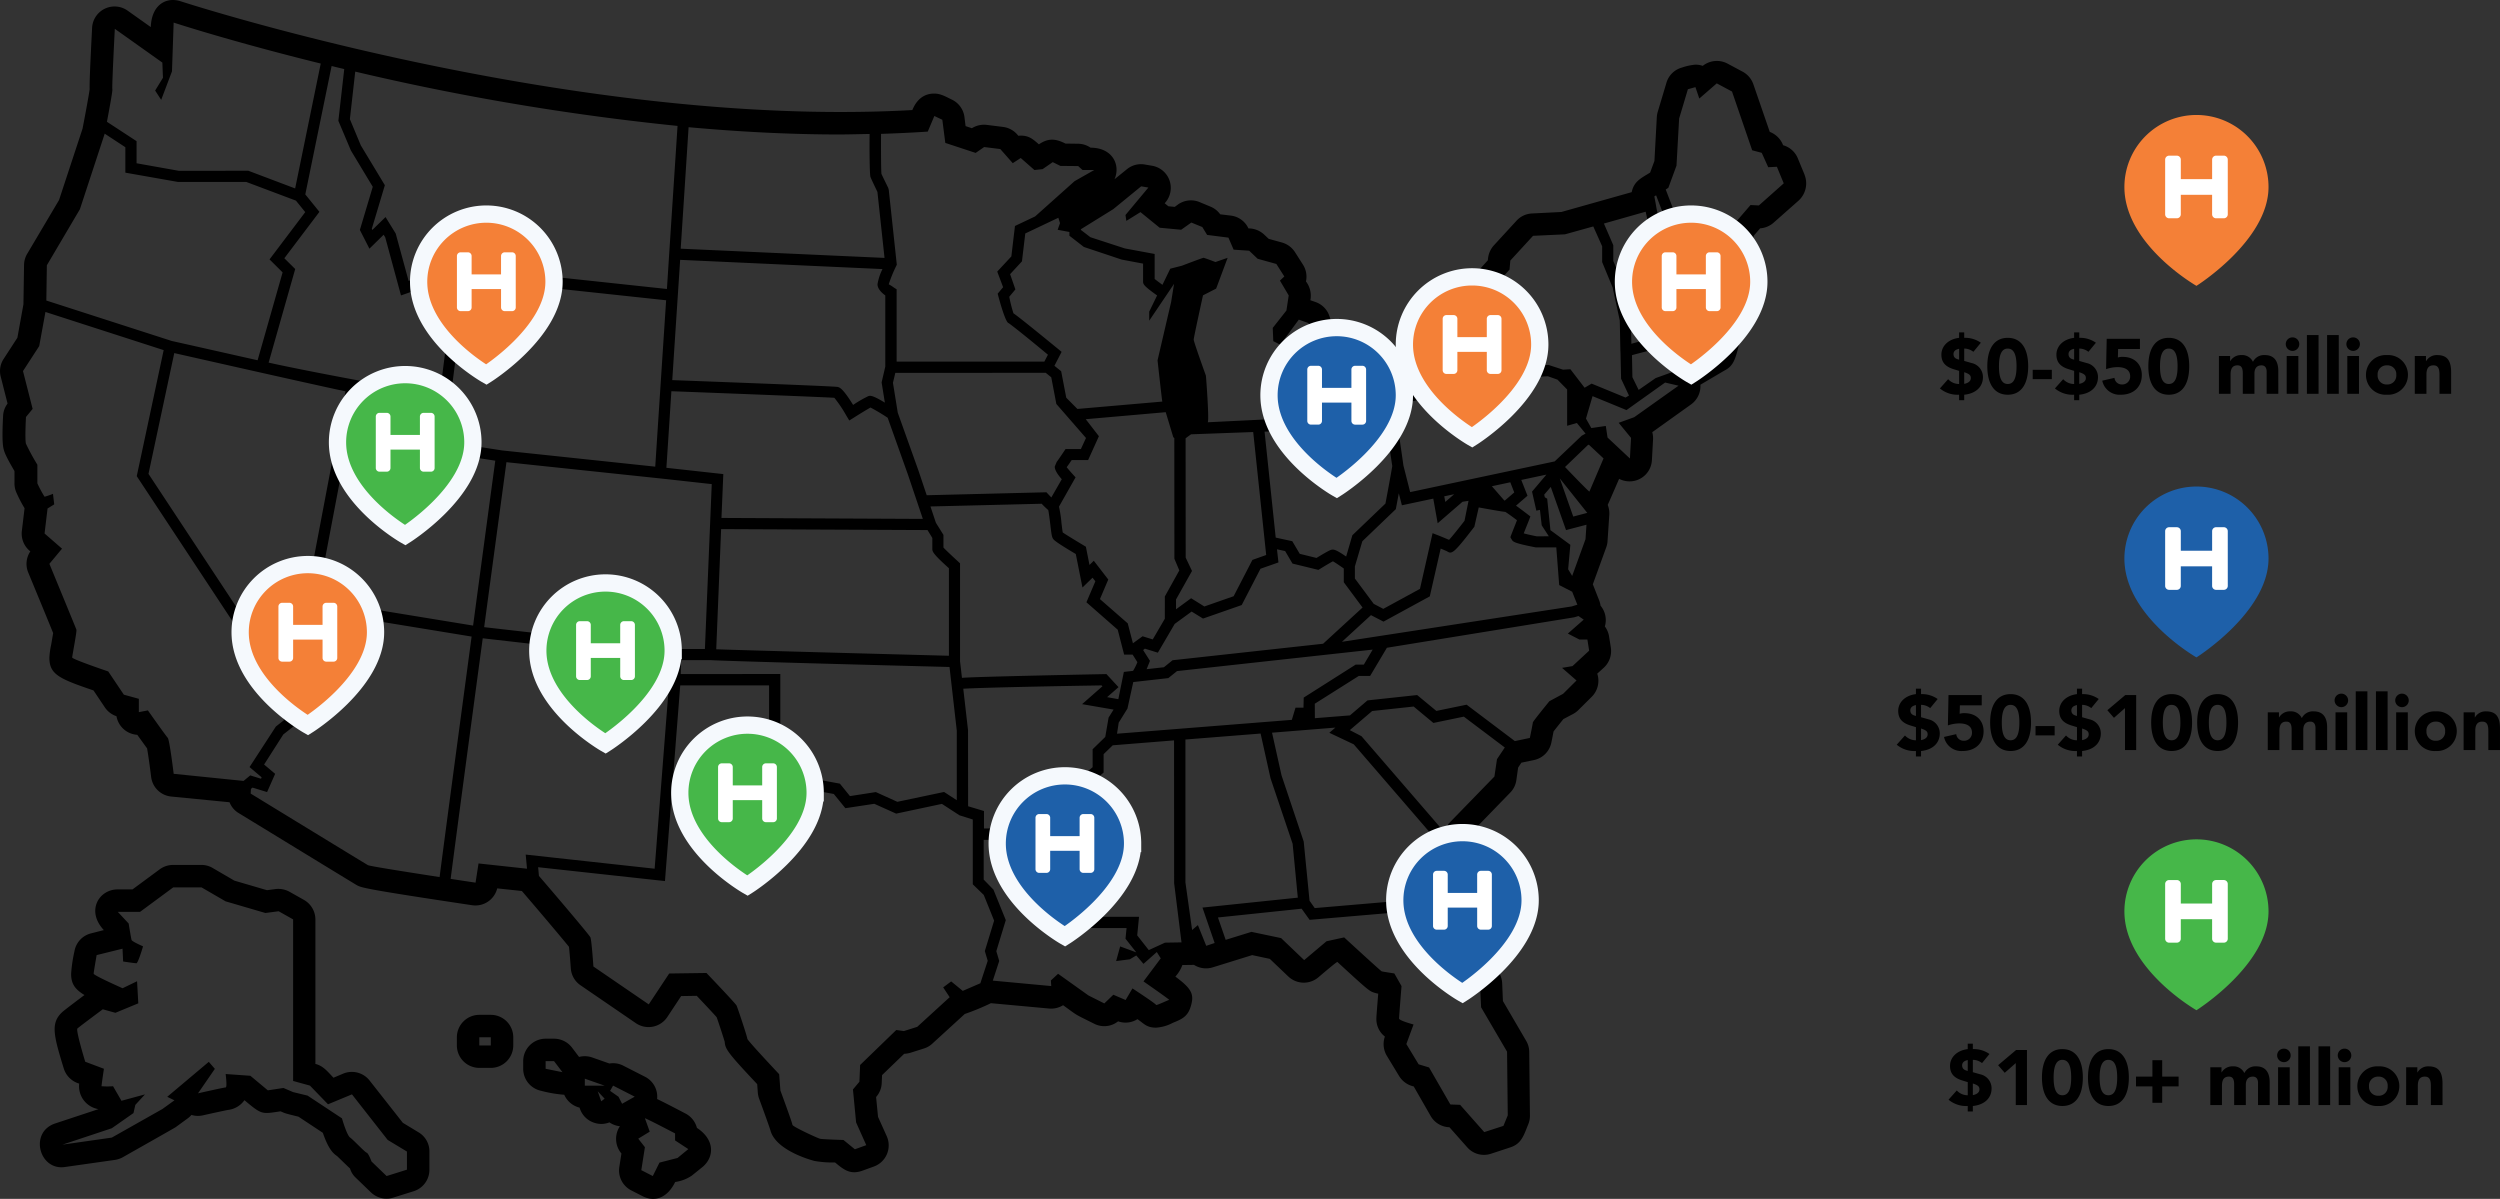 <svg xmlns="http://www.w3.org/2000/svg" width="578.986" height="277.652" viewBox="0 0 578.986 277.652">
  <rect x="0" y="0" width="578.986" height="277.652" fill="#333333" stroke="none"/>
  <g id="map" transform="translate(-810 -2715.073)">
    <path id="Path_22017" data-name="Path 22017" d="M.27-1.242A6.387,6.387,0,0,0,4.716.216v1.26H5.9V.216c2.718-.27,4.338-1.854,4.338-4.068A3.319,3.319,0,0,0,7.6-7.128L5.9-7.614v-2.862a3.435,3.435,0,0,1,2.124.756l1.728-2.106A6.321,6.321,0,0,0,5.9-12.96v-1.26H4.716v1.26c-2.5.306-4.1,1.908-4.1,3.888,0,1.764.918,2.79,2.862,3.384l1.242.378v3.042A3.43,3.43,0,0,1,2.178-3.384ZM5.9-5c1.242.414,1.53.72,1.53,1.368,0,.666-.54,1.134-1.53,1.332ZM3.42-9.2c0-.612.414-1.044,1.3-1.224V-7.9C4.41-8.01,3.42-8.118,3.42-9.2ZM15.984-12.96c-3.078,0-4.734,2.448-4.734,6.588,0,4.1,1.638,6.588,4.734,6.588s4.734-2.448,4.734-6.588C20.718-10.494,19.08-12.96,15.984-12.96ZM13.95-6.372c0-2.862.72-4.1,2.016-4.1,1.35,0,2.052,1.224,2.052,4.1,0,2.862-.7,4.1-2.034,4.1C14.67-2.268,13.95-3.492,13.95-6.372Zm12.24.81H21.762V-3.4H26.19Zm.72,4.32A6.387,6.387,0,0,0,31.356.216v1.26h1.188V.216c2.718-.27,4.338-1.854,4.338-4.068a3.319,3.319,0,0,0-2.646-3.276l-1.692-.486v-2.862a3.435,3.435,0,0,1,2.124.756L36.4-11.826a6.321,6.321,0,0,0-3.852-1.134v-1.26H31.356v1.26c-2.5.306-4.1,1.908-4.1,3.888,0,1.764.918,2.79,2.862,3.384l1.242.378v3.042a3.43,3.43,0,0,1-2.538-1.116ZM32.544-5c1.242.414,1.53.72,1.53,1.368,0,.666-.54,1.134-1.53,1.332ZM30.06-9.2c0-.612.414-1.044,1.3-1.224V-7.9C31.05-8.01,30.06-8.118,30.06-9.2ZM46.6-12.744H38.9l-.144,7.038A8.124,8.124,0,0,1,41.4-6.174c1.89,0,2.934.738,2.934,2.106a1.819,1.819,0,0,1-1.89,1.908A1.7,1.7,0,0,1,40.7-3.69l-2.826.648a4.093,4.093,0,0,0,4.3,3.258c2.9,0,4.86-1.764,4.86-4.554,0-2.484-1.674-4.212-4.428-4.212a3.361,3.361,0,0,0-1.116.144l.054-1.962H46.6Zm6.678-.216c-3.078,0-4.734,2.448-4.734,6.588,0,4.1,1.638,6.588,4.734,6.588s4.734-2.448,4.734-6.588C58.014-10.494,56.376-12.96,53.28-12.96ZM51.246-6.372c0-2.862.72-4.1,2.016-4.1,1.35,0,2.052,1.224,2.052,4.1,0,2.862-.7,4.1-2.034,4.1C51.966-2.268,51.246-3.492,51.246-6.372ZM67.59,0V-4.446c0-1.53.54-2.142,1.62-2.142.774,0,1.206.468,1.206,1.8V0h2.7V-4.68c0-1.17.522-1.908,1.638-1.908.792,0,1.188.558,1.188,1.458V0h2.7V-5.256c0-2.376-1.008-3.708-3.1-3.708A2.844,2.844,0,0,0,72.774-7.4a2.744,2.744,0,0,0-2.7-1.566,2.853,2.853,0,0,0-2.556,1.4h-.036V-8.748H64.89V0ZM81.936-13.068A1.556,1.556,0,0,0,80.37-11.5a1.579,1.579,0,0,0,1.566,1.566A1.567,1.567,0,0,0,83.5-11.5,1.567,1.567,0,0,0,81.936-13.068Zm1.35,4.32h-2.7V0h2.7Zm4.68-4.86h-2.7V0h2.7Zm4.68,0h-2.7V0h2.7Zm3.33.54A1.556,1.556,0,0,0,94.41-11.5a1.579,1.579,0,0,0,1.566,1.566A1.567,1.567,0,0,0,97.542-11.5,1.567,1.567,0,0,0,95.976-13.068Zm1.35,4.32h-2.7V0h2.7Zm6.48-.216a4.565,4.565,0,0,0-4.86,4.59,4.554,4.554,0,0,0,4.86,4.59,4.585,4.585,0,0,0,4.86-4.59A4.565,4.565,0,0,0,103.806-8.964Zm-2.16,4.59a2.06,2.06,0,0,1,2.142-2.214,2.042,2.042,0,0,1,2.178,2.214,2.046,2.046,0,0,1-2.16,2.214A2.055,2.055,0,0,1,101.646-4.374ZM112.95,0V-4.446c0-1.494.54-2.142,1.62-2.142.936,0,1.4.54,1.4,2.088V0h2.7V-4.95c0-2.88-1.026-4.014-3.24-4.014a2.833,2.833,0,0,0-2.556,1.4h-.036V-8.748H110.25V0Z" transform="translate(1259 2806.274)"/>
    <path id="Path_22018" data-name="Path 22018" d="M.27-1.242A6.387,6.387,0,0,0,4.716.216v1.26H5.9V.216c2.718-.27,4.338-1.854,4.338-4.068A3.319,3.319,0,0,0,7.6-7.128L5.9-7.614v-2.862a3.435,3.435,0,0,1,2.124.756l1.728-2.106A6.321,6.321,0,0,0,5.9-12.96v-1.26H4.716v1.26c-2.5.306-4.1,1.908-4.1,3.888,0,1.764.918,2.79,2.862,3.384l1.242.378v3.042A3.43,3.43,0,0,1,2.178-3.384ZM5.9-5c1.242.414,1.53.72,1.53,1.368,0,.666-.54,1.134-1.53,1.332ZM3.42-9.2c0-.612.414-1.044,1.3-1.224V-7.9C4.41-8.01,3.42-8.118,3.42-9.2Zm16.542-3.546h-7.7l-.144,7.038a8.124,8.124,0,0,1,2.646-.468c1.89,0,2.934.738,2.934,2.106A1.819,1.819,0,0,1,15.8-2.16a1.7,1.7,0,0,1-1.746-1.53l-2.826.648a4.093,4.093,0,0,0,4.3,3.258c2.9,0,4.86-1.764,4.86-4.554,0-2.484-1.674-4.212-4.428-4.212a3.361,3.361,0,0,0-1.116.144l.054-1.962h5.058Zm6.678-.216c-3.078,0-4.734,2.448-4.734,6.588,0,4.1,1.638,6.588,4.734,6.588s4.734-2.448,4.734-6.588C31.374-10.494,29.736-12.96,26.64-12.96ZM24.606-6.372c0-2.862.72-4.1,2.016-4.1,1.35,0,2.052,1.224,2.052,4.1,0,2.862-.7,4.1-2.034,4.1C25.326-2.268,24.606-3.492,24.606-6.372Zm12.24.81H32.418V-3.4h4.428Zm.72,4.32A6.387,6.387,0,0,0,42.012.216v1.26H43.2V.216c2.718-.27,4.338-1.854,4.338-4.068a3.319,3.319,0,0,0-2.646-3.276L43.2-7.614v-2.862a3.435,3.435,0,0,1,2.124.756l1.728-2.106A6.321,6.321,0,0,0,43.2-12.96v-1.26H42.012v1.26c-2.5.306-4.1,1.908-4.1,3.888,0,1.764.918,2.79,2.862,3.384l1.242.378v3.042a3.43,3.43,0,0,1-2.538-1.116ZM43.2-5c1.242.414,1.53.72,1.53,1.368,0,.666-.54,1.134-1.53,1.332ZM40.716-9.2c0-.612.414-1.044,1.3-1.224V-7.9C41.706-8.01,40.716-8.118,40.716-9.2Zm15.012-3.546h-2.52L49.05-9.234,50.58-7.47l2.556-2.25V0h2.592Zm8.208-.216c-3.078,0-4.734,2.448-4.734,6.588,0,4.1,1.638,6.588,4.734,6.588S68.67-2.232,68.67-6.372C68.67-10.494,67.032-12.96,63.936-12.96ZM61.9-6.372c0-2.862.72-4.1,2.016-4.1,1.35,0,2.052,1.224,2.052,4.1,0,2.862-.7,4.1-2.034,4.1C62.622-2.268,61.9-3.492,61.9-6.372Zm12.69-6.588c-3.078,0-4.734,2.448-4.734,6.588,0,4.1,1.638,6.588,4.734,6.588s4.734-2.448,4.734-6.588C79.326-10.494,77.688-12.96,74.592-12.96ZM72.558-6.372c0-2.862.72-4.1,2.016-4.1,1.35,0,2.052,1.224,2.052,4.1,0,2.862-.7,4.1-2.034,4.1C73.278-2.268,72.558-3.492,72.558-6.372ZM88.9,0V-4.446c0-1.53.54-2.142,1.62-2.142.774,0,1.206.468,1.206,1.8V0h2.7V-4.68c0-1.17.522-1.908,1.638-1.908.792,0,1.188.558,1.188,1.458V0h2.7V-5.256c0-2.376-1.008-3.708-3.1-3.708A2.844,2.844,0,0,0,94.086-7.4a2.744,2.744,0,0,0-2.7-1.566,2.853,2.853,0,0,0-2.556,1.4h-.036V-8.748H86.2V0Zm14.346-13.068a1.556,1.556,0,0,0-1.566,1.566,1.579,1.579,0,0,0,1.566,1.566,1.567,1.567,0,0,0,1.566-1.566A1.567,1.567,0,0,0,103.248-13.068Zm1.35,4.32h-2.7V0h2.7Zm4.68-4.86h-2.7V0h2.7Zm4.68,0h-2.7V0h2.7Zm3.33.54a1.556,1.556,0,0,0-1.566,1.566,1.579,1.579,0,0,0,1.566,1.566,1.567,1.567,0,0,0,1.566-1.566A1.567,1.567,0,0,0,117.288-13.068Zm1.35,4.32h-2.7V0h2.7Zm6.48-.216a4.565,4.565,0,0,0-4.86,4.59,4.554,4.554,0,0,0,4.86,4.59,4.585,4.585,0,0,0,4.86-4.59A4.565,4.565,0,0,0,125.118-8.964Zm-2.16,4.59A2.06,2.06,0,0,1,125.1-6.588a2.042,2.042,0,0,1,2.178,2.214,2.046,2.046,0,0,1-2.16,2.214A2.055,2.055,0,0,1,122.958-4.374ZM134.262,0V-4.446c0-1.494.54-2.142,1.62-2.142.936,0,1.4.54,1.4,2.088V0h2.7V-4.95c0-2.88-1.026-4.014-3.24-4.014a2.833,2.833,0,0,0-2.556,1.4h-.036V-8.748h-2.592V0Z" transform="translate(1249 2888.787)"/>
    <path id="Path_22019" data-name="Path 22019" d="M.27-1.242A6.387,6.387,0,0,0,4.716.216v1.26H5.9V.216c2.718-.27,4.338-1.854,4.338-4.068A3.319,3.319,0,0,0,7.6-7.128L5.9-7.614v-2.862a3.435,3.435,0,0,1,2.124.756l1.728-2.106A6.321,6.321,0,0,0,5.9-12.96v-1.26H4.716v1.26c-2.5.306-4.1,1.908-4.1,3.888,0,1.764.918,2.79,2.862,3.384l1.242.378v3.042A3.43,3.43,0,0,1,2.178-3.384ZM5.9-5c1.242.414,1.53.72,1.53,1.368,0,.666-.54,1.134-1.53,1.332ZM3.42-9.2c0-.612.414-1.044,1.3-1.224V-7.9C4.41-8.01,3.42-8.118,3.42-9.2Zm15.012-3.546h-2.52l-4.158,3.51,1.53,1.764L15.84-9.72V0h2.592Zm8.208-.216c-3.078,0-4.734,2.448-4.734,6.588,0,4.1,1.638,6.588,4.734,6.588s4.734-2.448,4.734-6.588C31.374-10.494,29.736-12.96,26.64-12.96ZM24.606-6.372c0-2.862.72-4.1,2.016-4.1,1.35,0,2.052,1.224,2.052,4.1,0,2.862-.7,4.1-2.034,4.1C25.326-2.268,24.606-3.492,24.606-6.372ZM37.3-12.96c-3.078,0-4.734,2.448-4.734,6.588,0,4.1,1.638,6.588,4.734,6.588S42.03-2.232,42.03-6.372C42.03-10.494,40.392-12.96,37.3-12.96ZM35.262-6.372c0-2.862.72-4.1,2.016-4.1,1.35,0,2.052,1.224,2.052,4.1,0,2.862-.7,4.1-2.034,4.1C35.982-2.268,35.262-3.492,35.262-6.372ZM43.686-4.32h3.8v3.8h2.268v-3.8h3.8V-6.588h-3.8v-3.8H47.484v3.8h-3.8ZM63.594,0V-4.446c0-1.53.54-2.142,1.62-2.142.774,0,1.206.468,1.206,1.8V0h2.7V-4.68c0-1.17.522-1.908,1.638-1.908.792,0,1.188.558,1.188,1.458V0h2.7V-5.256c0-2.376-1.008-3.708-3.1-3.708A2.844,2.844,0,0,0,68.778-7.4a2.744,2.744,0,0,0-2.7-1.566,2.853,2.853,0,0,0-2.556,1.4h-.036V-8.748H60.894V0ZM77.94-13.068A1.556,1.556,0,0,0,76.374-11.5,1.579,1.579,0,0,0,77.94-9.936,1.567,1.567,0,0,0,79.506-11.5,1.567,1.567,0,0,0,77.94-13.068Zm1.35,4.32h-2.7V0h2.7Zm4.68-4.86h-2.7V0h2.7Zm4.68,0h-2.7V0h2.7Zm3.33.54A1.556,1.556,0,0,0,90.414-11.5,1.579,1.579,0,0,0,91.98-9.936,1.567,1.567,0,0,0,93.546-11.5,1.567,1.567,0,0,0,91.98-13.068Zm1.35,4.32h-2.7V0h2.7Zm6.48-.216a4.565,4.565,0,0,0-4.86,4.59A4.554,4.554,0,0,0,99.81.216a4.585,4.585,0,0,0,4.86-4.59A4.565,4.565,0,0,0,99.81-8.964Zm-2.16,4.59a2.06,2.06,0,0,1,2.142-2.214,2.042,2.042,0,0,1,2.178,2.214A2.046,2.046,0,0,1,99.81-2.16,2.055,2.055,0,0,1,97.65-4.374ZM108.954,0V-4.446c0-1.494.54-2.142,1.62-2.142.936,0,1.4.54,1.4,2.088V0h2.7V-4.95c0-2.88-1.026-4.014-3.24-4.014a2.833,2.833,0,0,0-2.556,1.4h-.036V-8.748h-2.592V0Z" transform="translate(1261 2971)"/>
    <path id="np_usa_1104668_000000" d="M427.722,63.824l-1.584-3.839a5.2,5.2,0,0,0-3.413-3.047,5.319,5.319,0,0,0-3.088-3.088l-3.8-11.03a5.248,5.248,0,0,0-2.458-2.9l-3.534-1.889a5.247,5.247,0,0,0-5.728.528,5.314,5.314,0,0,0-1.666-.284,13.046,13.046,0,0,0-3.128.67,5.155,5.155,0,0,0-3.616,3.534l-2.031,6.784a5.916,5.916,0,0,0-.2,1.2l-.548,10.116-1,2.7c-2.113,1.3-3.738,2.011-4.266,4.53L371.375,72.4l-6.8.345A5.161,5.161,0,0,0,361,74.407l-5.261,5.728a5.378,5.378,0,0,0-1.381,3.433l-1.564,1.727a5.111,5.111,0,0,0-1.219,4.489l.386,1.97-3.981,2.234-5.484.061c-1.767,0-2.031.183-6.4,3.453a5.152,5.152,0,0,0-1.645,6.256l.589,1.341-4.936,5.769c-1.5.772-4.387,2.3-4.692,2.438-.67.325-.752.366-4.652,3.839a5.277,5.277,0,0,0-3.514,1.117c-.2-.122-.345.061-.081-.975l2.234-2.9a5.149,5.149,0,0,0,1.056-2.945l.2-4.977a4.957,4.957,0,0,0-.264-1.889l-2.742-8.084a5.19,5.19,0,0,0-3.189-3.23l-1.219-.427a5.432,5.432,0,0,0-1.016-4.347,5.166,5.166,0,0,0-.691-3.88l-1.848-2.9a5.288,5.288,0,0,0-3.006-2.234l-3.087-.853-1.036-.975a5.315,5.315,0,0,0-3.656-1.442,5.165,5.165,0,0,0-4.062-2.966l-2.478-.3a5.188,5.188,0,0,0-2.275-1.787L287.565,70.1a5.193,5.193,0,0,0-4.956.548l-.772.569-1.483-.142-.853-.691a5.2,5.2,0,0,0-2.925-8.694l-1.666-.284a5.145,5.145,0,0,0-4.164,1.1l-2.864,2.316c1.442-3.23-.386-7.312-5.545-7.312a5.17,5.17,0,0,0-2.884-.914l-2.925-.041c-2.072-1.036-3.839-1.422-6.155.183-1.483-1.3-2.458-2.194-4.773-1.991a5.24,5.24,0,0,0-3.575-2.052l-3.738-.467a5.294,5.294,0,0,0-3.433.772l-1.462-.487-.264-2.113a5.185,5.185,0,0,0-2.945-4.042c-1.442-.691-2.559-1.381-4.062-1.381-2.112,0-3.941,1.1-5.058,3.819-5.362.3-10.928.447-16.616.447-73.9,0-152.1-25.411-152.89-25.655-3.25-1.036-6.683.772-6.866,5.992l-5.383-3.819A5.209,5.209,0,0,0,31.1,29.74c-.467,9.12-.609,12.634-.569,14.259-.162,1.2-.934,5.464-1.645,9.1L23.444,69.634,16.07,82.085a5.2,5.2,0,0,0-.731,2.58l-.142,9.12-1.4,7.739-3.189,4.916a5.135,5.135,0,0,0-.67,4.1l1.584,6.236a5.08,5.08,0,0,0-1.036,2.864c-.325,6.155.02,7.312.2,7.942.122.427.406,1.381,2.438,4.814v2.884a5.156,5.156,0,0,0,.487,2.194,30.158,30.158,0,0,0,1.848,3.534l-.63,5.261a5.224,5.224,0,0,0,1.97,4.733,5.184,5.184,0,0,0-.488,4.9c1.869,4.509,4.692,11.355,5.769,14.016-.142.853-.345,2.052-.467,2.742a17.871,17.871,0,0,0-.406,2.945c0,3.88,2.214,4.875,10.217,7.6l2.641,3.941a5.24,5.24,0,0,0,2.681,2.031,5.21,5.21,0,0,0,4.814,4.306c1.1,1.523,1.808,2.5,2.275,3.148.244,1.381.65,4.225.934,6.581a5.207,5.207,0,0,0,4.652,4.57l13.508,1.32a5.056,5.056,0,0,0,2.133,2.519c4.428,2.7,26.549,16.23,27.259,16.636,1.056.609,1.564.914,26.772,4.692a5.2,5.2,0,0,0,5.83-3.9l5.708.609c4.57,5.322,9.242,10.867,10.908,12.919.142,1.2.3,3.27.427,4.977a5.168,5.168,0,0,0,2.255,3.941l12.817,8.775a5.211,5.211,0,0,0,7.272-1.422l3.209-4.855,3.616-.061c1.909,2.031,3.8,4.022,4.611,4.956.488,1.361,1.5,4.469,1.869,5.708.081,1.666.833,2.681,7.516,9.791l.142,1.93a5.544,5.544,0,0,0,.3,1.422c1.1,2.986,2.417,6.642,2.62,7.333,1.28,4.875,10.136,7.089,10.238,7.109a24.265,24.265,0,0,0,4.733.345c1.97,1.625,3.494,2.925,6.317,1.909l2.641-.955a5.211,5.211,0,0,0,3.006-7.048l-2.011-4.469-.447-4.591.081-.1a5.106,5.106,0,0,0,1.219-3.148l.081-1.828,5.119-4.936a5.956,5.956,0,0,0,1.463-.244l3.087-.975a5.049,5.049,0,0,0,1.95-1.117l7.536-6.886a54.051,54.051,0,0,0,6.053-2.5l13.467,1.239a5.23,5.23,0,0,0,3.25-.772c3.616,2.6,2.3,1.848,7.191,4.286a5.122,5.122,0,0,0,5.545-.548,5.175,5.175,0,0,0,4.489-.508c1.584,1.1,2.133,1.97,4.306,1.97a9.5,9.5,0,0,0,3.88-1.117c2.011-.813,3.413-1.4,4.123-3.7.914-2.9.3-4.164-3.534-7.008a8.051,8.051,0,0,0,1.625-2.681c.061,0,2.58-.02,2.681-.041a5.211,5.211,0,0,0,4.327.589l9.161-2.844,4.083.873,4.286,4.083a5.217,5.217,0,0,0,6.947.2c.244-.2,4.083-3.514,4.408-3.575,7.312,6.724,7.414,6.764,8.633,7.15a6.937,6.937,0,0,0,.833.2c-.427,5.18-.427,5.545-.427,5.769a5.091,5.091,0,0,0,1.97,4.164,5.274,5.274,0,0,0,.447,4.448l2.844,4.692a5.329,5.329,0,0,0,3.392,2.417l3.92,6.845a5.173,5.173,0,0,0,4.347,2.6l4.123,4.652a5.161,5.161,0,0,0,5.5,1.483l4.448-1.462c2.641-.853,3.128-2.783,4.184-5.362a5.116,5.116,0,0,0,.386-2.052l-.163-14.747a5.127,5.127,0,0,0-.731-2.559l-5.362-9.181L357.665,251a5.173,5.173,0,0,0-1.056-2.9l-7.251-9.547-3.291-8.409,1.4-7.82,2.092-5.18,9.994-10.3a5.1,5.1,0,0,0,1.4-2.884l.406-2.884.752-1.137,2.925-.609a5.2,5.2,0,0,0,4.022-4.063c.244-1.137.386-1.97.508-2.559.548-.711,1.422-1.808,2.275-2.864l2.275-1.2a5.267,5.267,0,0,0,1.2-.894l3.108-3.088a5.231,5.231,0,0,0,1.259-5.342l1.544-1.4a5.234,5.234,0,0,0,1.6-4.652l-.406-2.58a5.292,5.292,0,0,0-.975-2.3,5.216,5.216,0,0,0-1-4.814,5.309,5.309,0,0,0-.325-1.239l-1.463-3.717c.02-.02.02-.02.02-.041l3.087-8.511a4.947,4.947,0,0,0,.3-1.422l.406-6.074a5.334,5.334,0,0,0-.366-2.336c.142-.244,2.641-6.033,2.641-6.033a5.308,5.308,0,0,0,2.417.589,5.178,5.178,0,0,0,5.18-4.916l.264-4.773a5.37,5.37,0,0,0-.183-1.706l8.978-6.419a5.22,5.22,0,0,0,2.173-4.57c1.706-1,4.977-2.945,5.626-3.311,2.092-1.1,2.478-2.62,3.453-6.52a5.2,5.2,0,0,0-1.564-5.119c-.813-.731-1.523-1.381-2.153-1.93.223-1.706-.427-2.823-1.117-4.448a28.9,28.9,0,0,0,1.4-5.951c1.442-1.056,3.372-2.458,4.042-2.945,1.666-.955,2.275-2.5,2.681-4.306l1.462-1.686a5.3,5.3,0,0,0,3.088-1.28l5.769-5.1a5.394,5.394,0,0,0,1.442-5.992ZM392.378,81.415l2.031-5.281-.975-4.408c-.162-1-.345-1.991-.528-2.925l.406-.264,8.328,21.674-2.7,2.681-6.581,1.6Zm-1.483-9.08.792,3.616-1.848,4.773-.081,14.462-2.62.63L385.7,89.133l-2.3-5.383V80.094l-2.173-5.017Zm6.256,30.794,2.234,5.525-6.175,2.214-3.941,2.742-1.442-2.945-.1-5.1c1.625-.467,5.667-1.483,9.425-2.437Zm-54.642-3.9,6.825-.061,8.43-4.733-1.117-5.667,2.722-3.027.183-2.092,5.261-5.728,7.394-.345,6.561-1.828,2.052,4.591v3.656l2.437,5.911,1.645,7.638.142,6.947v.183h.02l.142,6.338,1.828,3.9-.792.467-7.861-3.23-1.625.955-3.291-4.286-1.706.1-3.372-1.1c-3.514.183-7.434.366-7.678.386-.447-.142-.67-.2-22.851,5.1l-1.361-1.93,4.652-5.444-1.909-4.327c-.02.041,3.209-2.377,3.27-2.377Zm33.576,24.984-6.256,5.951-33.475,7.109-1.564-6.175c-.081-.67-.487-3.453-2.275-15.641a18.455,18.455,0,0,0,2.214-2.011l1.991,2.844s22.262-5.3,23.6-5.525c.65.041,2.438-.02,7.922-.325l2.234.792,2.234,2.275v8.409l2.255-.65,2.011,2.458c-.325.183-.548.3-.894.487Zm-33.6,96.585-1.523,8.491h-5.545v2.925l-.467-.366-20.7,1.767-1.2-1.706L311.7,218.2l-5.139-15.336-2.194-9.872,14.666-1.178-1.4,1.2,5.667,2.681,19.988,23.156Zm-30.834-33.6h-1.848l-.853,2.823-40.483,3.209.386-2.559,2.031-3.27,1.341-6.134,8.125-.914,2.011-1.625,45.317-4.977-2.052,3.473H323.74L311.7,184.866ZM259.39,203.858l-1.442,9.831.427,1.483H237.655V211.13l-3.677-1.1-.02-17.631-1.1-9.588c4.428-.264,20.678-.589,32.033-.772l.2.2-4.712,4.144,7.292,1.259-1.158,1.848-.772,4.489-2.925,2.844v4.164Zm-91.978-24.436.1-3.23H174.4c3.514.223,38.614,1.158,55.271,1.584l1.686,14.767v16.088l-2.945-1.909L217.585,209l-4.977-2.255-5.992.934-2.336-2.884L196.6,203.37l-.812-1.747-5.3-1.361V179.4Zm-92.664-10.2-.142,1.158c-.264,2.153-.589,4.956-.873,7.475L44.158,133.049l5.972-27.97c22.161,5.017,35.466,7.983,39.65,8.856L79.115,170.12l-.812-.853Zm.873-86.107,8.125-10.745-3.27-4.042L86.57,38.593c.955.244,1.93.467,2.925.711L88.134,51.289l2.9,6.866L96.1,66.564l-2.986,9.994L95.325,80.9l3.291-3.23.366.589,3.656,13.467,5.18-1.808,6.8,1.178-3.006,23.664c-7.841-1.28-29.433-5.2-39.63-7.475l6.155-21.674ZM243.706,86.8l2.742-2.966.772-6.459,7.658-3.636.386,1.239-.548,1.544,2.722.508V77.9l3.352,2.6,8.755,2.925,4.956.934v4.1c0,.63.041,1,3.25,3.27l-1.828,3.758v2.092l5.749-8.531L281,93.234l-3.148,13.528s1.016,9.242,1.1,9.547l-19.662,1.706-2.58-2.6-1.178-6.134-1.564-1.259,1.666-3.23s-10.1-8.308-11.151-8.917a32.437,32.437,0,0,1-.975-3.839l1.422-1.706Zm41.9,37.091,14.4-.528,3.006,28.478-3.189,1.137-4.347,8.409-6.784,2.377-3.067-1.909-3.494,2.559v-2.275l3.7-6.6-1.462-3.088-.02-27.625c.366-.3.813-.609,1.259-.934Zm19.906,26.63,1.889.406,1.706,2.9,5.992,1.463.467-.284c1.056-.65,2.316-1.4,2.9-1.706.548.3,1.564,1,2.519,1.666v3.189l4.347,5.85-9.141,8.389-34.856,3.819-2.011,1.625-4,.447c.163-.386.772-1.93.772-1.93l-1.584-2.5.406-.325,3.006.934,3.9-6.662,3.92-2.864,2.641,1.625,8.958-3.128,4.347-8.409,4.164-1.462Zm27.524-9.3s.508-2.722.691-3.677l.711,2.783,7.272-1.544,1.016,5.708,5.749-4.977,1.4-.223-.934,4.631c-1.3,1.686-2.8,3.555-3.575,4.408-.487-.2-1.239-.528-2.417-1l-1.4-.548-2.925,12.9-8.491,4.631-2.214-1.158-4.367-5.87v-2.8l1.727-5.83Zm34.876-8-3.331,3.941,1,4.408.833-.183.406,3.575,1.645,2.539-2.762.02c-1.036-.2-2.234-.467-3.047-.691.488-1.239,1.2-3.006,1.2-3.006l.345-.914-.772-.589c-1.117-.853-1.93-1.462-2.559-1.909l2.661-2.3-1.442-3.656ZM359.548,135l.914,2.356-2.173,1.869c-.041,0-.1-.02-.142-.02l-2.864-3.291Zm-15.3,3.25,2.3-.487-2.052,1.788ZM268.77,185.229l-2.6-.467,2.641-2.316-2.8-3.027s-30.367.589-33.455.873l-.447-3.839V153.765s-3.352-3.067-3.839-3.656v-2.925l-1.747-2.8L225.26,140.6l25.756-.63a17.034,17.034,0,0,0,1.523,1.462c.142.63.345,2.255.467,3.27.284,2.417.366,2.986.67,3.413.163.223.487.691,5.241,3.494l1.544,7.759L262.8,157.1l.65.833-2.072,4.855,7.251,6.358,1.483,5.769h1.97l1.1,1.747a12.128,12.128,0,0,1-1,2.011l-2.133.244ZM126.077,127.624l-13.244-2.052,4.509-35.262.67-2.4,46.028,4.936c-1.138,17.306-2.214,33.8-2.519,38.533Zm39.183-13.711c14.584.548,35.324,1.361,37.741,1.523a29.453,29.453,0,0,1,2.762,4.1l.691,1.158,1.138-.711c1.4-.894,3.087-1.909,3.778-2.3a45,45,0,0,1,3.981,2.377l4.692,13.162,3.453,10.258-46.638-.223.427-10.156L164.1,131.646c.183-2.62.609-9.222,1.158-17.733Zm11.517,31.931,47.8.223,1.117,1.828v2.539c0,.548,0,1.036,3.839,4.469v20.272c-14.666-.386-47.349-1.259-53.888-1.5Zm104.957-21.084.02,27.95,1.137,2.7-3.352,6.033V166.6l-2.8,4.794-2.356-.731-2.234,1.625-1.2-4.611-6.439-5.626,1.93-4.53-3.352-4.347-1,.975-.833-4.225s-4.652-2.783-5.362-3.311c-.1-.487-.2-1.483-.3-2.255a27.63,27.63,0,0,0-.569-3.717l3.839-6.784s-1.767-1.93-2.052-2.356c.386-.508.813-1.158,1.158-1.645h3.8l2.5-5.525-3.047-3.941,18.525-1.625c.772,2.559,1.747,5.789,1.747,5.789Zm-29.778-15.112,1.28,1.036,1.178,6.175,6.866,7.881L260.1,127.3h-3.555s-1.808,2.722-2.031,2.945l-.467,1.1c0,.284-.02,1.077,1.625,2.945l-2.417,4.225c-.244-.244-1.138-1.2-1.138-1.2L224.391,138l-1.889-5.647-4.814-13.467-1.117-6.926.548-2.3ZM214.8,91.732v16.474l-.853,3.656.752,4.692c-2.925-1.767-3.392-1.645-3.839-1.5a27.526,27.526,0,0,0-3.514,2.031c-2.417-3.92-3.169-4.062-3.575-4.164-.731-.163-23.7-1.036-38.309-1.584.548-8.409,1.2-18.3,1.828-27.849l46.861,2.133A12.391,12.391,0,0,0,213,89.091c-.041,1.056.934,2.011,1.808,2.641Zm-50.578-1.5-48.12-5.159-.975,3.494-7.536-1.32-3.189,1.117-2.986-10.969-2.356-3.819L96,76.558l-.122-.264L98.9,66.2l-5.566-9.222L90.8,50.9l1.239-11.009a578.006,578.006,0,0,0,74.646,12.574c-.548,8.491-1.523,23.156-2.458,37.761ZM92.341,114.339c3.108.467,12.106,1.909,18.911,3.027l-1.341,10.38L124.475,130c-.955,6.988-2.966,21.917-5.139,38.188l-36.1-5.911Zm34.714,16.006,36.522,3.859,11.03,1.219-1.584,38.188H166.3l-44.4-5.058c1.848-13.751,3.7-27.4,5.159-38.208Zm193.5,41.6,6.724-6.175,2.9,1.5,10.725-5.85,2.519-11.07c.63.264,1.259.528,1.462.63,1.117.711,1.483.63,6.338-5.688l1.016-4.469c4.022.731,5.525.975,6.155,1.036.447.264,1.584,1.077,2.7,1.93-.467,1.2-1.239,3.148-1.32,3.352-.244.731-.284.447.1,1.117.3.508.487.833,5.606,1.828H370.2l.67,8.714,3.006,1.544,1.2,3.006-1.32.406Zm56.41-23.766-3.088,8.511-.934-1.544.508-5.667-4.611-3.392-.752-7.292-.548-.325-.142-.609,1.523-1.787,3.534,9.994,4.733-1.239Zm.406-6.094-3.25.853L371.01,134.1Zm-59.457-17.367,2.559-2.356h2.275s4.814-4.306,4.977-4.408c.081-.041,1.137-.589,2.336-1.219.975,6.581,2.092,14.158,2.153,14.5-.061.467-.955,5.4-1.584,8.694l-7.658,7.333-1.442,4.936c-2.559-1.767-2.966-1.666-3.433-1.564-.163.041-.569.142-3.433,1.889l-3.88-.955-1.727-2.925-3.839-.833-2.58-24.538,8.084-.284,2.112-.853,1.158.223ZM267.6,71.741l6.459-5.281,1.666.284-5.3,6.358.2,1.361,3.27-2.031,4.448,3.616,4.977.467,2.356-1.666,2.539,1.036,1.117,1.828,4.936.63,1.2,2.783,3.6.244,1.97,1.869,4.327,1.2,1.848,2.9-1.016.955,2.031,3.433-.528,3.494-3.169,4.022.122,3.067,1.625.833,4.286-5.809,2.234.792,2.742,8.084-.2,4.977-2.864,3.737-1.341,5.119L289.473,121.1c.386-.3-.386-10.664-.427-10.806-.061-.163-2.823-7.841-2.823-8.328s2.153-10.258,2.153-10.258l3.047-1.564,2.661-7.13-2.823.975s-2.559-.975-2.763-.975c-.223,0-5,1.828-5,1.828l-2.7.691-1.808,3.738c-.731-.528-1.422-1.056-1.808-1.361V82.121l-6.906-1.28-7.983-2.6L260.1,76.555v-.162ZM224.636,53.785l1.523-3.616,1.848.873.691,5.362,7.028,2.316,1.97-1.361,3.737.467,2.884,3.27,1.848-1.2,3.169,2.783,1.889-.2,2.356-1.625,1.767.873,4.123.041,1.016.914h2.7l-4.55,2.58L249.5,73.427l-4.672,2.214-.833,7.049-3.27,3.514,1.361,3.616-1.259,1.5s1.706,6.683,2.539,6.825c1,.67,5.159,4.022,9.1,7.312l-.833,1.6H217.425V90.307l-.609-.386a9.074,9.074,0,0,0-1.219-.772,31.953,31.953,0,0,1,1.706-4.2l.163-.325L215.6,67.252l-.122-.427s-1.422-2.9-1.564-3.23c-.1-.691-.122-5.769-.1-9.283,3.6-.122,7.231-.284,10.826-.528Zm-13.467.548c-.061,3.981.02,9.4.183,9.912.162.487,1.2,2.6,1.625,3.514l1.645,15.275L167.416,80.9c.731-11.131,1.4-21.511,1.828-28.133,11.619,1.056,23.461,1.686,35.222,1.686,2.255-.02,4.489-.081,6.7-.122ZM36.361,29.979,47.37,37.8l.142,3.514L45.7,44.279l1.4,2.153,2.5-6.6.386-11.294s13.244,4.347,34.064,9.486L78.124,66.948l-10.847-4.1-16.067.02L41.4,61.118V56L34.534,51.51c.569-2.986,1.341-7.231,1.259-7.5-.142-.427.569-14.036.569-14.036ZM28.276,71.762l5.708-17.388s.02-.1.02-.122L38.8,57.4v5.891l12.188,2.153H66.81l11.5,4.327,2.153,2.661L72.193,83.381l3.027,3.006L69.43,106.74c-6.7-1.5-13.874-3.128-19.886-4.469L20.5,92.907l.122-8.166ZM49.991,202.516s-.955-7.942-1.381-8.349c-.406-.406-4.591-6.338-4.591-6.338l-2.092.406v-3.088l-3.473-.955-3.616-5.383s-8.349-2.823-8.349-3.23,1.117-6.053.975-6.459-6.256-15.234-6.256-15.234l2.925-3.514-4.042-3.514.691-5.789,1.544-.955-.284-2.437a18.318,18.318,0,0,1-1.95.67,24.63,24.63,0,0,1-1.666-3.108v-4.306a50.944,50.944,0,0,1-2.641-4.855c-.284-.934,0-6.2,0-6.2L17.328,118l-2.234-8.755,3.758-5.789,1.442-7.9,27.381,8.836-6.236,29.189L73.33,181.9c-.1.975-.183,1.645-.183,1.787,0,.284,0,.711,2.4,6.4l-1.889,1.483-6.094,9.384,2.8,2.377-.142.325-2.5-.772-1.544,1.28Zm17.834,4.57.061-1.077.366-.3,3.372,1.036,1.869-4.225-2.559-2.153,4.448-6.967,3.291-2.58s-2.864-6.886-2.966-7.17c.02-.548.772-7.008,1.361-11.842l3.677,3.677L82.775,164.8l36.217,5.931c-2.986,22.283-6.216,46.353-7.414,55.7-7.089-1.1-16.169-2.519-16.6-2.763-.691-.386-27.158-16.575-27.158-16.575Zm52.77,16.189-.691,4.448s-2.437-.366-5.769-.873c1.138-8.816,4.245-32.094,7.434-55.718l43.347,4.936-.122,4.611-3.413,43.814-29.859-3.27.3,3.27ZM232.738,252.79l-2.681-2.194-1.848,1.381,1.5,2.275-7.516,6.866-3.087.975-1.767-.244-8.369,8.1-.162,3.88-1.5,1.788.731,7.638,2.356,5.261-2.641.955-2.641-2.153s-4.875-.142-5.424-.284c-.548-.122-6.4-2.823-6.4-3.23s-2.783-7.942-2.783-7.942l-.284-3.778s-7.374-7.82-7.374-8.206c0-.406-2.234-7.15-2.5-7.7-.284-.548-6.967-7.536-6.967-7.536l-8.633.122-4.733,7.15L147.2,247.143s-.406-6.053-.691-6.744c-.223-.548-8.633-10.42-11.924-14.239l-.183-2.011,29.372,3.209,3.534-45.317h20.576v20.272l6.074,1.564.853,1.828,8.064,1.483,2.681,3.291,6.7-1.016,5.058,2.275,10.6-2.255,4.062,2.641,3.087.975V228.11l2.539,2.458,2.4,5.951-2.153,7.049.67,2.255-1.706,5.2Zm44.809,3.27c-.041,0-.061-.02-.061-.041,0-.244-5.444-3.8-5.444-3.8l-1.584,2.681-2.844-1.219-2.092,2.011-3.677-1.848-7.028-5.017-1.666,1.544.081,1.3L239.7,250.413l1.483-4.55-.67-2.275,2.194-7.191-2.864-7.069-2.255-2.316v-9.2h21.45l1.787,6.3-2.7,4.2-2.58,9.933h15.133l-.244,2.458,2.5,3.169-3.738-1.381-.934,3.392,3.169-.406,1.5-.894,1.666,1.95,3.088-2.742.914,1.463-4,5.342s6.175,4.286,5.951,4.286c-.183,0-2.62,1.178-3.006,1.178Zm2.031-14.442-3.758,1.727-2.681-3.413.427-4.306H258.921l1.544-6.114,3.209-5.017-3.108-10.969,1.219-8.308,3.575-2.986v-4.266l2.113-2.052,14.2-1.138.02,33.069,1.706,13.711Zm9.547.731-1.93-4.794-1.341,1.137-1.544-11.009V194.574l17.408-1.381,2.3,10.359,5.119,15.174,1.2,12.472-22.08,2.3,2.823,8.206Zm63.414,8.816.244,5.424,6.012,10.278.162,14.747-1,2.438-4.448,1.442-5.586-6.317-2.255-.081-4.936-8.572-2.417-.731-2.844-4.692,1.666-4.53s-3.352-.894-3.352-1.381.569-7.516.569-7.516l-1.666-2.925s-2.681-.406-2.925-.488-8.694-7.861-8.694-7.861l-4.083.894-5.18,4.367-5.342-5.1L299.6,239.12l-5.972,1.848-1.788-5.18,19.378-2.031,1.848,2.58L334.2,234.53l3.88,3.169-.02-5.789h3.23l3.575,9.161Zm3.331-48.019-10.7,11.009-.792,1.991-19.3-22.344-2.7-1.4,5.18-4.428,9.608-1.036,4.57,3.8,7.049-1.462,9.486,7.15-1.808,2.7Zm18.078-25.574-2.417.406,3.352,2.925-3.108,3.087-3.169,1.706s-3.839,4.692-3.839,4.936-.691,3.575-.691,3.575l-3.473.731-11.172-8.43-7.008,1.442-4.448-3.677-11.5,1.239-4.062,3.473-8.125.65-.02-3.352,10.2-6.439h2.62l3.88-6.52,43.367-7.049,1-.3,1.219.833-3.677,3.23,2.681,1.381H377.4l.406,2.58Zm3.92-40.422c-.3-.081-5.647-5.688-5.647-5.688l5.261-5.058.244-.122,3.413,3.189Zm10.38-17.225-3.6,1.3,2.864,3.494-.264,4.773-5.18-4.855-.406-2.681-3.352.488-1.239-2.194,1.523-5.2,7.861,3.23L395.4,111.9l3.108.731Zm13.426-12.492-1.991-4.936c.183-.041.406-.1.589-.142l3.88,3.616c-.853.488-1.727,1.016-2.478,1.463Zm4.814-2.844L401,99.492s-11.314,2.8-13.406,3.433l-.1-4.509,12.756-3.128,2.4-2.356.345-.142.833,1.97s-1.28,1.991-1.219,1.991c.081,0,5.038,4.489,5.038,4.489a27.517,27.517,0,0,1-1.158,3.352Zm10.624-33.7-1.93-.1L411.2,75.4a13.54,13.54,0,0,1-.548,2.214c-.122.041-6.175,4.469-6.175,4.469l-.691,4.266L403.4,87.69l-7.861-20.5.609-.386,1.889-5.139.609-10.908,2.031-6.784,1.747-.487.894,2.641,4.042-3.514,3.534,1.889,4.672,13.609,2.214.589,1.5,3.331,2.011-.1,1.584,3.839ZM106.72,285.553l-3.656-2.214-7.7-9.791a5.212,5.212,0,0,0-6.094-1.6L87,272.9c-1.341-1.4-2.336-2.7-4.083-3.169l-.1-.02V236.254a5.24,5.24,0,0,0-2.641-4.53l-3.352-1.889a5.418,5.418,0,0,0-3.23-.63l-1.991.264-7.556-2.214-5.017-2.925a5.125,5.125,0,0,0-2.62-.711H49.845a5.253,5.253,0,0,0-3.087,1.016l-6.3,4.652H37.007c-4.286,0-7.374,4.936-3.189,9.425l-2.945.752a5.161,5.161,0,0,0-3.859,4.144,33.166,33.166,0,0,0-.772,5.241c0,2.255.853,3.555,3.088,4.9-4.652,3.494-5.037,3.839-5.261,4.062-2.58,2.5-1.889,5.281.467,12.939a5.26,5.26,0,0,0,3.575,3.514,5.363,5.363,0,0,0,4.469,5.911l-10.014,3.311c-6.134,2.031-3.7,11.091,2.356,10.075l11.436-1.625a5.251,5.251,0,0,0,1.828-.609s12.066-6.825,12.228-6.947l2.783-2.031a5.125,5.125,0,0,0,.914-.833,5.04,5.04,0,0,0,2.641.1c2.336-.528,5.159-1.138,5.85-1.259a5.4,5.4,0,0,0,3.778-2.255c4.1,3.433,3.981,3.23,8.369,2.58,1.1.467.711.406,4.144,1.239l5.647,3.738c1.381,4.042,2.559,4.875,3.311,5.4.183.162,2.5,2.437,2.986,2.864a4.73,4.73,0,0,0,1.341,2.153l3.494,3.372a5.228,5.228,0,0,0,5.18,1.219l4.733-1.483a5.206,5.206,0,0,0,3.636-4.956v-4.184a5.129,5.129,0,0,0-2.5-4.489Zm-2.681,8.633-4.733,1.483L95.812,292.3s-.691-1.889-1.117-2.031c-.427-.122-3.067-2.966-3.839-3.514-.772-.528-1.889-4.448-1.889-4.448L81,277.042l-3.352-.813-2.234-.955-3.616.548-4.042-3.372-5.728-.406s.406,3.108,0,3.108-6.4,1.361-6.4,1.361l3.9-5.667-1.4-1.625-9.628,8.1,1.666.813-2.783,2.011-11.72,6.622L24.23,288.4l11.436-3.8,5.017-3.514.427-1.889,2.234-2.437L37.9,278.241l-1.95-3.372a16.619,16.619,0,0,1-2.661,0c0-.406.548-4.042.548-4.042L29.511,269.2s-2.234-7.292-1.808-7.7,5.87-4.448,5.87-4.448l2.925.813,5.3-2.194-.284-5.119-3.352,1.625s-6.7-2.966-6.7-3.372.691-4.306.691-4.306l5.992-1.483.142,2.966s2.661.406,3.067.406,1.544-3.92,1.544-3.92-2.519-1.077-2.661-1.483c-.122-.406-.67-3.8-.67-3.8l-2.519-2.7h5.159l7.678-5.667h6.561l5.566,3.23,9.222,2.7,3.067-.406,3.352,1.889V273.65l3.9,1.077,4.184,4.327,5.545-2.3L99.548,287.3l4.469,2.7v4.184Zm19.4-35.851h-2.661a5.21,5.21,0,0,0-5.2,5.2v1.889a5.21,5.21,0,0,0,5.2,5.2h2.661a5.21,5.21,0,0,0,5.2-5.2v-1.889a5.2,5.2,0,0,0-5.2-5.2Zm0,7.089h-2.661v-1.889h2.661Zm47.734,19.094a5.218,5.218,0,0,0-2.62-3.311c-3.636-1.909-5.525-2.864-6.6-3.372a5.164,5.164,0,0,0-2.8-5.159l-5.017-2.559a5.145,5.145,0,0,0-3.23-.508l-3.981-1.4a5.243,5.243,0,0,0-3.047-.122l-1.645-2.173a5.234,5.234,0,0,0-4.144-2.052h-1.95a5.2,5.2,0,0,0-5.2,5.2v1.767a5.215,5.215,0,0,0,4.144,5.1,29.063,29.063,0,0,0,5.362.914,5.256,5.256,0,0,0,3.555,2.986,5.167,5.167,0,0,0,3.494,3.534,5.03,5.03,0,0,0,3.413-.122,5.219,5.219,0,0,0,2.437.894,5.006,5.006,0,0,0-.812,2.011,5.257,5.257,0,0,0,1.158,4.306l-.488,3.108A5.194,5.194,0,0,0,155.978,299l2.661,1.361c2.641,1.32,5.606.548,7.5-3.311a9.075,9.075,0,0,0,3.859-1.483l2.519-2.031c2.6-2.194,2.945-6.2-1.341-9.019Zm-35.039-13.691V269.06h1.95l1.95,2.559Zm12.878,7.536-.813-2.316,1.6,1.706Zm-3.8-3.616v-1.625l4.611,1.625Zm8.633,4.184-.833-1.625-1.95-1.361.691-1.219,5.017,2.559Zm12.838,12.553-4.184,1.077-1.544,3.108-2.661-1.361.833-5.322-1.544-1.97,2.661-1.625-1.117-3.108c.548.142,6.988,3.514,6.988,3.514v1.625l3.067,2.011Z" transform="translate(800.23 2691.767)"/>
    <g id="Group_16099" data-name="Group 16099" transform="translate(967.433 2883.005)">
      <path id="np_pin_1196597_000000" d="M24.99,1.758A15.678,15.678,0,0,0,9.312,17.436c0,12.543,15.678,21.5,15.678,21.5s15.678-9.854,15.678-21.5A15.677,15.677,0,0,0,24.99,1.758Z" transform="translate(-9.312 -1.757)" fill="#46b749" stroke="#f5f9fd" stroke-width="4"/>
      <path id="np_hotel_3933736_000000" d="M44.321,43.467a.862.862,0,0,1-.852.851h-1.7a.864.864,0,0,1-.852-.851V39.207H34.1v4.259a.861.861,0,0,1-.852.851h-1.7a.862.862,0,0,1-.851-.851V31.541a.864.864,0,0,1,.851-.852h1.7a.864.864,0,0,1,.852.852V35.8h6.815V31.54a.864.864,0,0,1,.851-.852h1.7a.864.864,0,0,1,.852.852Z" transform="translate(-21.829 -21.837)" fill="#fff"/>
    </g>
    <g id="Group_16100" data-name="Group 16100" transform="translate(934.551 2850.083)">
      <path id="np_pin_1196597_000000-2" data-name="np_pin_1196597_000000" d="M24.99,1.758A15.678,15.678,0,0,0,9.312,17.436c0,12.543,15.678,21.5,15.678,21.5s15.678-9.854,15.678-21.5A15.677,15.677,0,0,0,24.99,1.758Z" transform="translate(-9.312 -1.757)" fill="#46b749" stroke="#f5f9fd" stroke-width="4"/>
      <path id="np_hotel_3933736_000000-2" data-name="np_hotel_3933736_000000" d="M44.321,43.467a.862.862,0,0,1-.852.851h-1.7a.864.864,0,0,1-.852-.851V39.207H34.1v4.259a.861.861,0,0,1-.852.851h-1.7a.862.862,0,0,1-.851-.851V31.541a.864.864,0,0,1,.851-.852h1.7a.864.864,0,0,1,.852.852V35.8h6.815V31.54a.864.864,0,0,1,.851-.852h1.7a.864.864,0,0,1,.852.852Z" transform="translate(-21.829 -21.837)" fill="#fff"/>
    </g>
    <g id="Group_16111" data-name="Group 16111" transform="translate(384 1396.438)">
      <path id="np_pin_1196597_000000-3" data-name="np_pin_1196597_000000" d="M26,1.758A16.688,16.688,0,0,0,9.312,18.446C9.312,31.8,26,41.332,26,41.332S42.688,30.843,42.688,18.446A16.687,16.687,0,0,0,26,1.758Z" transform="translate(908.688 1429.555)" fill="#1e60a9"/>
      <path id="np_hotel_3933736_000000-3" data-name="np_hotel_3933736_000000" d="M45.2,44.29a.917.917,0,0,1-.907.905H42.478a.92.92,0,0,1-.907-.905V39.756H34.317V44.29a.917.917,0,0,1-.907.905H31.6a.917.917,0,0,1-.905-.905V31.6a.92.92,0,0,1,.905-.907h1.814a.92.92,0,0,1,.907.907V36.13h7.254V31.595a.92.92,0,0,1,.905-.907H44.29a.92.92,0,0,1,.907.907Z" transform="translate(896.742 1410.045)" fill="#fff"/>
    </g>
    <g id="Group_16101" data-name="Group 16101" transform="translate(888.164 2801.833)">
      <path id="np_pin_1196597_000000-4" data-name="np_pin_1196597_000000" d="M24.99,1.758A15.678,15.678,0,0,0,9.312,17.436c0,12.543,15.678,21.5,15.678,21.5s15.678-9.854,15.678-21.5A15.677,15.677,0,0,0,24.99,1.758Z" transform="translate(-9.312 -1.757)" fill="#46b749" stroke="#f5f9fd" stroke-width="4"/>
      <path id="np_hotel_3933736_000000-4" data-name="np_hotel_3933736_000000" d="M44.321,43.467a.862.862,0,0,1-.852.851h-1.7a.864.864,0,0,1-.852-.851V39.207H34.1v4.259a.861.861,0,0,1-.852.851h-1.7a.862.862,0,0,1-.851-.851V31.541a.864.864,0,0,1,.851-.852h1.7a.864.864,0,0,1,.852.852V35.8h6.815V31.54a.864.864,0,0,1,.851-.852h1.7a.864.864,0,0,1,.852.852Z" transform="translate(-21.829 -21.837)" fill="#fff"/>
    </g>
    <g id="Group_16102" data-name="Group 16102" transform="translate(865.616 2845.826)">
      <path id="np_pin_1196597_000000-5" data-name="np_pin_1196597_000000" d="M24.99,1.758A15.678,15.678,0,0,0,9.312,17.436c0,12.543,15.678,21.5,15.678,21.5s15.678-9.854,15.678-21.5A15.677,15.677,0,0,0,24.99,1.758Z" transform="translate(-9.312 -1.757)" fill="#f48037" stroke="#f5f9fd" stroke-width="4"/>
      <path id="np_hotel_3933736_000000-5" data-name="np_hotel_3933736_000000" d="M44.321,43.467a.862.862,0,0,1-.852.851h-1.7a.864.864,0,0,1-.852-.851V39.207H34.1v4.259a.861.861,0,0,1-.852.851h-1.7a.862.862,0,0,1-.851-.851V31.541a.864.864,0,0,1,.851-.852h1.7a.864.864,0,0,1,.852.852V35.8h6.815V31.54a.864.864,0,0,1,.851-.852h1.7a.864.864,0,0,1,.852.852Z" transform="translate(-21.829 -21.837)" fill="#fff"/>
    </g>
    <g id="Group_16103" data-name="Group 16103" transform="translate(906.953 2764.653)">
      <path id="np_pin_1196597_000000-6" data-name="np_pin_1196597_000000" d="M24.99,1.758A15.678,15.678,0,0,0,9.312,17.436c0,12.543,15.678,21.5,15.678,21.5s15.678-9.854,15.678-21.5A15.677,15.677,0,0,0,24.99,1.758Z" transform="translate(-9.312 -1.757)" fill="#f48037" stroke="#f5f9fd" stroke-width="4"/>
      <path id="np_hotel_3933736_000000-6" data-name="np_hotel_3933736_000000" d="M44.321,43.467a.862.862,0,0,1-.852.851h-1.7a.864.864,0,0,1-.852-.851V39.207H34.1v4.259a.861.861,0,0,1-.852.851h-1.7a.862.862,0,0,1-.851-.851V31.541a.864.864,0,0,1,.851-.852h1.7a.864.864,0,0,1,.852.852V35.8h6.815V31.54a.864.864,0,0,1,.851-.852h1.7a.864.864,0,0,1,.852.852Z" transform="translate(-21.829 -21.837)" fill="#fff"/>
    </g>
    <g id="Group_16104" data-name="Group 16104" transform="translate(1135.248 2779.192)">
      <path id="np_pin_1196597_000000-7" data-name="np_pin_1196597_000000" d="M24.99,1.758A15.678,15.678,0,0,0,9.312,17.436c0,12.543,15.678,21.5,15.678,21.5s15.678-9.854,15.678-21.5A15.677,15.677,0,0,0,24.99,1.758Z" transform="translate(-9.312 -1.757)" fill="#f48037" stroke="#f5f9fd" stroke-width="4"/>
      <path id="np_hotel_3933736_000000-7" data-name="np_hotel_3933736_000000" d="M44.321,43.467a.862.862,0,0,1-.852.851h-1.7a.864.864,0,0,1-.852-.851V39.207H34.1v4.259a.861.861,0,0,1-.852.851h-1.7a.862.862,0,0,1-.851-.851V31.541a.864.864,0,0,1,.851-.852h1.7a.864.864,0,0,1,.852.852V35.8h6.815V31.54a.864.864,0,0,1,.851-.852h1.7a.864.864,0,0,1,.852.852Z" transform="translate(-21.829 -21.837)" fill="#fff"/>
    </g>
    <g id="Group_16110" data-name="Group 16110" transform="translate(384 1310.388)">
      <path id="np_pin_1196597_000000-8" data-name="np_pin_1196597_000000" d="M26,1.758A16.688,16.688,0,0,0,9.312,18.446C9.312,31.8,26,41.332,26,41.332S42.688,30.843,42.688,18.446A16.687,16.687,0,0,0,26,1.758Z" transform="translate(908.688 1429.555)" fill="#f48037"/>
      <path id="np_hotel_3933736_000000-8" data-name="np_hotel_3933736_000000" d="M45.2,44.29a.917.917,0,0,1-.907.905H42.478a.92.92,0,0,1-.907-.905V39.756H34.317V44.29a.917.917,0,0,1-.907.905H31.6a.917.917,0,0,1-.905-.905V31.6a.92.92,0,0,1,.905-.907h1.814a.92.92,0,0,1,.907.907V36.13h7.254V31.595a.92.92,0,0,1,.905-.907H44.29a.92.92,0,0,1,.907.907Z" transform="translate(896.742 1410.045)" fill="#fff"/>
    </g>
    <g id="Group_16106" data-name="Group 16106" transform="translate(1103.892 2790.936)">
      <path id="np_pin_1196597_000000-9" data-name="np_pin_1196597_000000" d="M24.99,1.758A15.678,15.678,0,0,0,9.312,17.436c0,12.543,15.678,21.5,15.678,21.5s15.678-9.854,15.678-21.5A15.677,15.677,0,0,0,24.99,1.758Z" transform="translate(-9.312 -1.757)" fill="#1e60a9" stroke="#f5f9fd" stroke-width="4"/>
      <path id="np_hotel_3933736_000000-9" data-name="np_hotel_3933736_000000" d="M44.321,43.467a.862.862,0,0,1-.852.851h-1.7a.864.864,0,0,1-.852-.851V39.207H34.1v4.259a.861.861,0,0,1-.852.851h-1.7a.862.862,0,0,1-.851-.851V31.541a.864.864,0,0,1,.851-.852h1.7a.864.864,0,0,1,.852.852V35.8h6.815V31.54a.864.864,0,0,1,.851-.852h1.7a.864.864,0,0,1,.852.852Z" transform="translate(-21.829 -21.837)" fill="#fff"/>
    </g>
    <g id="Group_16107" data-name="Group 16107" transform="translate(1040.946 2894.749)">
      <path id="np_pin_1196597_000000-10" data-name="np_pin_1196597_000000" d="M24.99,1.758A15.678,15.678,0,0,0,9.312,17.436c0,12.543,15.678,21.5,15.678,21.5s15.678-9.854,15.678-21.5A15.677,15.677,0,0,0,24.99,1.758Z" transform="translate(-9.312 -1.757)" fill="#1e60a9" stroke="#f5f9fd" stroke-width="4"/>
      <path id="np_hotel_3933736_000000-10" data-name="np_hotel_3933736_000000" d="M44.321,43.467a.862.862,0,0,1-.852.851h-1.7a.864.864,0,0,1-.852-.851V39.207H34.1v4.259a.861.861,0,0,1-.852.851h-1.7a.862.862,0,0,1-.851-.851V31.541a.864.864,0,0,1,.851-.852h1.7a.864.864,0,0,1,.852.852V35.8h6.815V31.54a.864.864,0,0,1,.851-.852h1.7a.864.864,0,0,1,.852.852Z" transform="translate(-21.829 -21.837)" fill="#fff"/>
    </g>
    <g id="Group_16108" data-name="Group 16108" transform="translate(1133.016 2907.901)">
      <path id="np_pin_1196597_000000-11" data-name="np_pin_1196597_000000" d="M24.99,1.758A15.678,15.678,0,0,0,9.312,17.436c0,12.543,15.678,21.5,15.678,21.5s15.678-9.854,15.678-21.5A15.677,15.677,0,0,0,24.99,1.758Z" transform="translate(-9.312 -1.757)" fill="#1e60a9" stroke="#f5f9fd" stroke-width="4"/>
      <path id="np_hotel_3933736_000000-11" data-name="np_hotel_3933736_000000" d="M44.321,43.467a.862.862,0,0,1-.852.851h-1.7a.864.864,0,0,1-.852-.851V39.207H34.1v4.259a.861.861,0,0,1-.852.851h-1.7a.862.862,0,0,1-.851-.851V31.541a.864.864,0,0,1,.851-.852h1.7a.864.864,0,0,1,.852.852V35.8h6.815V31.54a.864.864,0,0,1,.851-.852h1.7a.864.864,0,0,1,.852.852Z" transform="translate(-21.829 -21.837)" fill="#fff"/>
    </g>
    <g id="Group_16109" data-name="Group 16109" transform="translate(384 1478.15)">
      <path id="np_pin_1196597_000000-12" data-name="np_pin_1196597_000000" d="M26,1.758A16.688,16.688,0,0,0,9.312,18.446C9.312,31.8,26,41.332,26,41.332S42.688,30.843,42.688,18.446A16.687,16.687,0,0,0,26,1.758Z" transform="translate(908.688 1429.555)" fill="#46b749"/>
      <path id="np_hotel_3933736_000000-12" data-name="np_hotel_3933736_000000" d="M45.2,44.29a.917.917,0,0,1-.907.905H42.478a.92.92,0,0,1-.907-.905V39.756H34.317V44.29a.917.917,0,0,1-.907.905H31.6a.917.917,0,0,1-.905-.905V31.6a.92.92,0,0,1,.905-.907h1.814a.92.92,0,0,1,.907.907V36.13h7.254V31.595a.92.92,0,0,1,.905-.907H44.29a.92.92,0,0,1,.907.907Z" transform="translate(896.742 1410.045)" fill="#fff"/>
    </g>
    <g id="Group_16105" data-name="Group 16105" transform="translate(1185.98 2764.653)">
      <path id="np_pin_1196597_000000-13" data-name="np_pin_1196597_000000" d="M24.99,1.758A15.678,15.678,0,0,0,9.312,17.436c0,12.543,15.678,21.5,15.678,21.5s15.678-9.854,15.678-21.5A15.677,15.677,0,0,0,24.99,1.758Z" transform="translate(-9.312 -1.757)" fill="#f48037" stroke="#f5f9fd" stroke-width="4"/>
      <path id="np_hotel_3933736_000000-13" data-name="np_hotel_3933736_000000" d="M44.321,43.467a.862.862,0,0,1-.852.851h-1.7a.864.864,0,0,1-.852-.851V39.207H34.1v4.259a.861.861,0,0,1-.852.851h-1.7a.862.862,0,0,1-.851-.851V31.541a.864.864,0,0,1,.851-.852h1.7a.864.864,0,0,1,.852.852V35.8h6.815V31.54a.864.864,0,0,1,.851-.852h1.7a.864.864,0,0,1,.852.852Z" transform="translate(-21.829 -21.837)" fill="#fff"/>
    </g>
  </g>
</svg>
